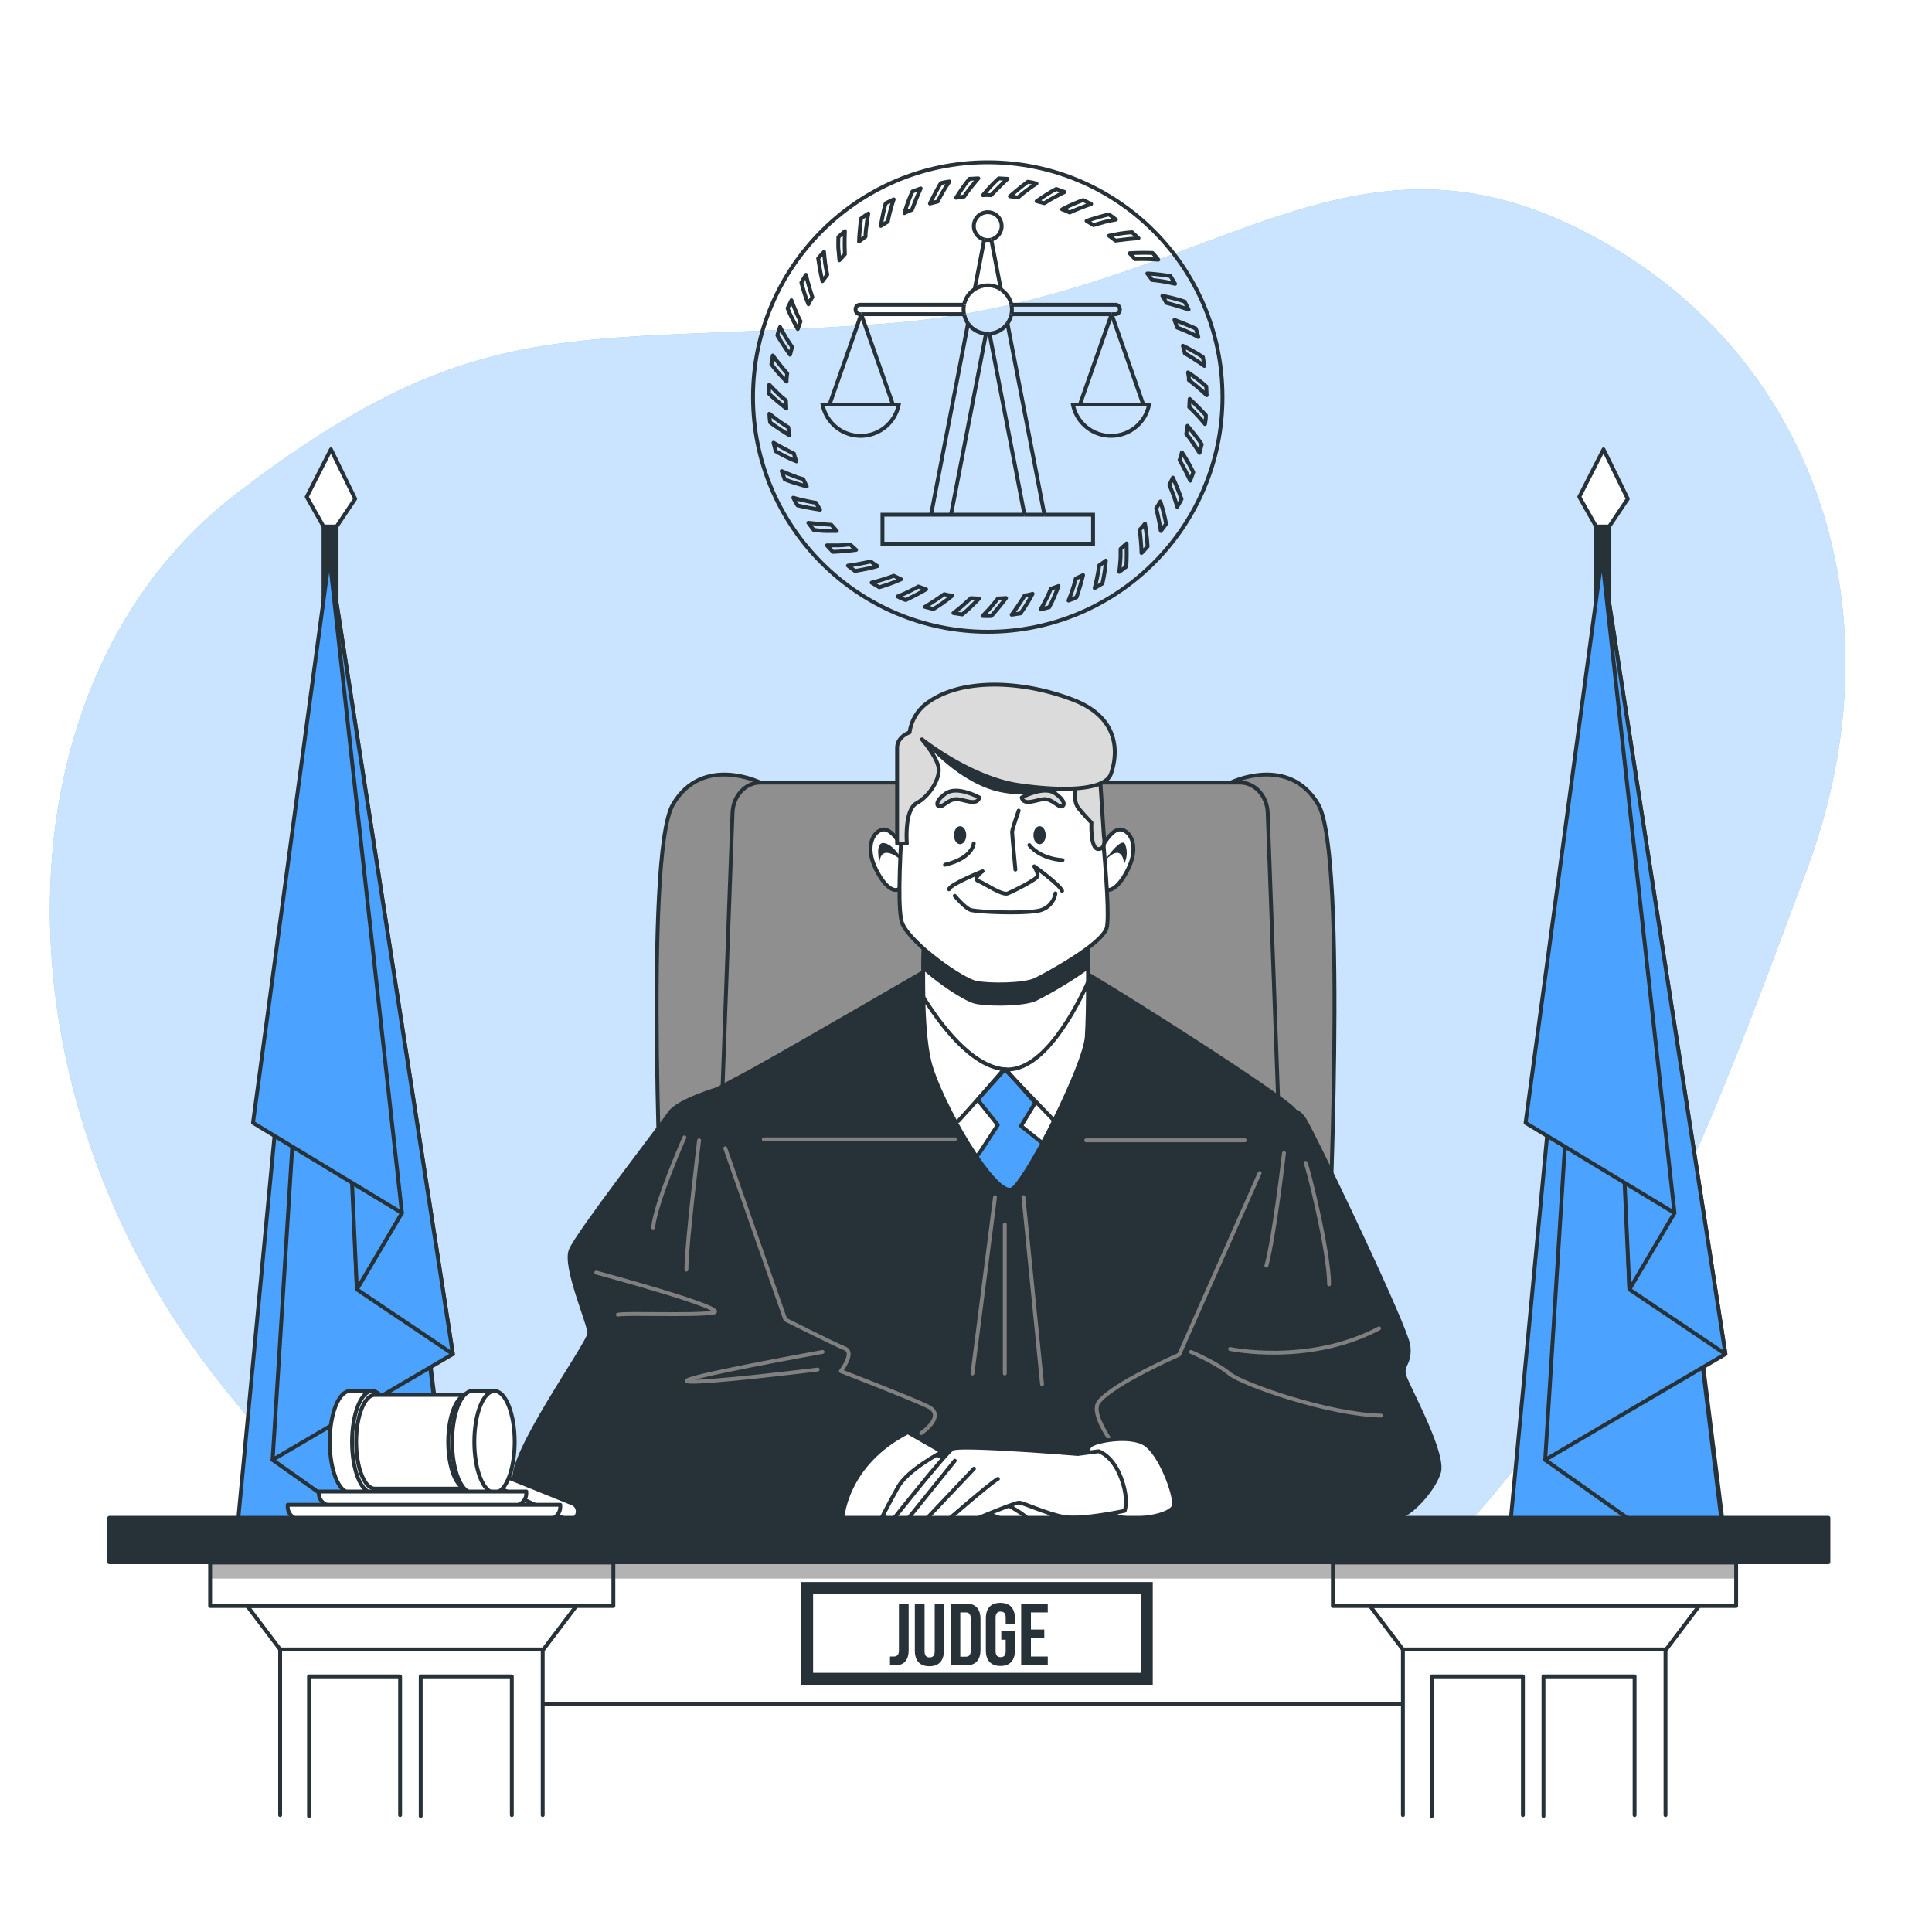 <svg class="animated" id="freepik_stories-judge" xmlns="http://www.w3.org/2000/svg" viewBox="0 0 500 500" version="1.1" xmlns:xlink="http://www.w3.org/1999/xlink" xmlns:svgjs="http://svgjs.com/svgjs"><style>svg#freepik_stories-judge:not(.animated) .animable {opacity: 0;}svg#freepik_stories-judge.animated #freepik--background-simple--inject-438 {animation: 1s 1 forwards cubic-bezier(.36,-0.01,.5,1.38) slideLeft;animation-delay: 0s;}svg#freepik_stories-judge.animated #freepik--Symbol--inject-438 {animation: 1s 1 forwards cubic-bezier(.36,-0.01,.5,1.38) slideDown;animation-delay: 0s;}svg#freepik_stories-judge.animated #freepik--Flags--inject-438 {animation: 1s 1 forwards cubic-bezier(.36,-0.01,.5,1.38) slideUp;animation-delay: 0s;}svg#freepik_stories-judge.animated #freepik--Character--inject-438 {animation: 1s 1 forwards cubic-bezier(.36,-0.01,.5,1.38) zoomOut;animation-delay: 0s;}svg#freepik_stories-judge.animated #freepik--Hammer--inject-438 {animation: 1s 1 forwards cubic-bezier(.36,-0.01,.5,1.38) lightSpeedRight;animation-delay: 0s;}svg#freepik_stories-judge.animated #freepik--Table--inject-438 {animation: 1s 1 forwards cubic-bezier(.36,-0.01,.5,1.38) slideLeft;animation-delay: 0s;}            @keyframes slideLeft {                0% {                    opacity: 0;                    transform: translateX(-30px);                }                100% {                    opacity: 1;                    transform: translateX(0);                }            }                    @keyframes slideDown {                0% {                    opacity: 0;                    transform: translateY(-30px);                }                100% {                    opacity: 1;                    transform: translateY(0);                }            }                    @keyframes slideUp {                0% {                    opacity: 0;                    transform: translateY(30px);                }                100% {                    opacity: 1;                    transform: inherit;                }            }                    @keyframes zoomOut {                0% {                    opacity: 0;                    transform: scale(1.5);                }                100% {                    opacity: 1;                    transform: scale(1);                }            }                    @keyframes lightSpeedRight {              from {                transform: translate3d(50%, 0, 0) skewX(-20deg);                opacity: 0;              }              60% {                transform: skewX(10deg);                opacity: 1;              }              80% {                transform: skewX(-2deg);              }              to {                opacity: 1;                transform: translate3d(0, 0, 0);              }            }        </style><g id="freepik--background-simple--inject-438" class="animable" style="transform-origin: 245.256px 253.412px;"><path d="M187.3,451.92s80.26,23.39,152.14-23.07,101.81-133.48,128-203.29.29-138.39-61-167.38S310.29,77.71,229,83.76,124.57,79.41,61.39,127.59-3.44,282.7,57.78,359,187.3,451.92,187.3,451.92Z" style="fill: rgb(76, 163, 255); transform-origin: 245.256px 253.412px;" id="el1goent8sr1k" class="animable"></path><g id="el19jv8ozklnz"><path d="M187.3,451.92s80.26,23.39,152.14-23.07,101.81-133.48,128-203.29.29-138.39-61-167.38S310.29,77.71,229,83.76,124.57,79.41,61.39,127.59-3.44,282.7,57.78,359,187.3,451.92,187.3,451.92Z" style="fill: rgb(255, 255, 255); opacity: 0.7; transform-origin: 245.256px 253.412px;" class="animable"></path></g></g><g id="freepik--Symbol--inject-438" class="animable" style="transform-origin: 255.63px 102.75px;"><g id="elr4xk5t7rk2"><circle cx="255.63" cy="102.75" r="60.75" style="fill: none; stroke: rgb(38, 50, 56); stroke-linecap: round; stroke-linejoin: round; transform-origin: 255.63px 102.75px; transform: rotate(-45deg);" class="animable"></circle></g><path d="M307.77,105.36l.11-2.11c1.4,1.31,2.81,2.71,4.2,4.23,0,.38,0,.76-.06,1.14l-.17,1.13A45.89,45.89,0,0,0,307.77,105.36Z" style="fill: none; stroke: rgb(38, 50, 56); stroke-linecap: round; stroke-linejoin: round; transform-origin: 309.925px 106.5px;" id="elkvod7wp7o1j" class="animable"></path><path d="M307,112.3l.32-2.09c.63.74,1.26,1.51,1.88,2.31A27.19,27.19,0,0,1,311,115l-.57,2.21c-.54-.86-1.09-1.7-1.64-2.51l-.83-1.2Z" style="fill: none; stroke: rgb(38, 50, 56); stroke-linecap: round; stroke-linejoin: round; transform-origin: 309px 113.71px;" id="elrzn0t6h81g" class="animable"></path><path d="M305.27,119.06a14.2,14.2,0,0,0,.6-2,41.34,41.34,0,0,1,2.95,5.19l-.79,2.14Q306.71,121.57,305.27,119.06Z" style="fill: none; stroke: rgb(38, 50, 56); stroke-linecap: round; stroke-linejoin: round; transform-origin: 307.045px 120.725px;" id="el32bcpffj7ce" class="animable"></path><path d="M302.63,125.51l.91-1.9q1.18,2.63,2.24,5.55a21.67,21.67,0,0,1-1.13,2A43,43,0,0,0,302.63,125.51Z" style="fill: none; stroke: rgb(38, 50, 56); stroke-linecap: round; stroke-linejoin: round; transform-origin: 304.205px 127.385px;" id="eljzs3lgrqa9g" class="animable"></path><path d="M299.21,131.6l1.09-1.81a44,44,0,0,1,1.49,5.8l-1.37,1.83C300.07,135.39,299.73,133.49,299.21,131.6Z" style="fill: none; stroke: rgb(38, 50, 56); stroke-linecap: round; stroke-linejoin: round; transform-origin: 300.5px 133.605px;" id="el6jghptx130s" class="animable"></path><path d="M294.94,137.12a18.94,18.94,0,0,0,1.38-1.59,53.38,53.38,0,0,1,.67,5.91c-.53.55-1,1.15-1.57,1.67C295.38,141.08,295.17,139,294.94,137.12Z" style="fill: none; stroke: rgb(38, 50, 56); stroke-linecap: round; stroke-linejoin: round; transform-origin: 295.965px 139.32px;" id="el1mlk6tjxwc6" class="animable"></path><path d="M290,142.06l1.56-1.42c.05,1.93.05,4-.08,6L289.66,148c.12-1,.21-2,.29-3S290,143,290,142.06Z" style="fill: none; stroke: rgb(38, 50, 56); stroke-linecap: round; stroke-linejoin: round; transform-origin: 290.625px 144.32px;" id="el2ejgxu2khbw" class="animable"></path><path d="M284.48,146.32a20.54,20.54,0,0,0,1.71-1.23c-.09,1-.17,2-.33,3s-.35,1.93-.56,2.92l-2,1.19C283.82,150.17,284.19,148.22,284.48,146.32Z" style="fill: none; stroke: rgb(38, 50, 56); stroke-linecap: round; stroke-linejoin: round; transform-origin: 284.745px 148.645px;" id="elu2qn8f9gkql" class="animable"></path><path d="M278.4,149.74l1.9-.91q-.69,2.79-1.69,5.72c-.34.16-.68.34-1,.48l-1.08.39A42.54,42.54,0,0,0,278.4,149.74Z" style="fill: none; stroke: rgb(38, 50, 56); stroke-linecap: round; stroke-linejoin: round; transform-origin: 278.415px 152.125px;" id="elta2zssdmw2c" class="animable"></path><path d="M271.94,152.39l2-.73c-.34.92-.71,1.84-1.11,2.77l-.62,1.4-.68,1.32-2.22.57c.5-.89,1-1.77,1.42-2.65A24.31,24.31,0,0,0,271.94,152.39Z" style="fill: none; stroke: rgb(38, 50, 56); stroke-linecap: round; stroke-linejoin: round; transform-origin: 271.625px 154.69px;" id="el2jrfckx3r67" class="animable"></path><path d="M265.18,154.11l1.05-.16,1-.27a43.44,43.44,0,0,1-3.14,5.06l-2.27.35Q263.69,156.57,265.18,154.11Z" style="fill: none; stroke: rgb(38, 50, 56); stroke-linecap: round; stroke-linejoin: round; transform-origin: 264.525px 156.385px;" id="elcrkb9znp0ok" class="animable"></path><path d="M258.25,154.89l2.11-.11c-1.16,1.53-2.42,3.08-3.79,4.62a17.52,17.52,0,0,1-2.29,0A43.21,43.21,0,0,0,258.25,154.89Z" style="fill: none; stroke: rgb(38, 50, 56); stroke-linecap: round; stroke-linejoin: round; transform-origin: 257.32px 157.109px;" id="el2vqnigb4j22" class="animable"></path><path d="M251.27,154.8l2.11.11c-.68.7-1.38,1.4-2.11,2.1a28.2,28.2,0,0,1-2.26,2l-2.26-.35c.81-.62,1.58-1.25,2.33-1.88l1.11-1Z" style="fill: none; stroke: rgb(38, 50, 56); stroke-linecap: round; stroke-linejoin: round; transform-origin: 250.065px 156.905px;" id="el6l0qc1pvn33" class="animable"></path><path d="M244.37,153.77a14.28,14.28,0,0,0,2.07.4,42.79,42.79,0,0,1-4.87,3.45l-2.21-.57C241.13,156,242.8,154.89,244.37,153.77Z" style="fill: none; stroke: rgb(38, 50, 56); stroke-linecap: round; stroke-linejoin: round; transform-origin: 242.9px 155.695px;" id="el4qcs17tl3f9" class="animable"></path><path d="M237.68,151.79l2,.73q-2.49,1.44-5.29,2.77a17,17,0,0,1-2.09-.92A42.45,42.45,0,0,0,237.68,151.79Z" style="fill: none; stroke: rgb(38, 50, 56); stroke-linecap: round; stroke-linejoin: round; transform-origin: 235.99px 153.54px;" id="ele506b7d1aq" class="animable"></path><path d="M231.29,149l1.9.92a45.42,45.42,0,0,1-5.62,2.06l-2-1.19c1-.26,1.95-.53,2.89-.82S230.35,149.39,231.29,149Z" style="fill: none; stroke: rgb(38, 50, 56); stroke-linecap: round; stroke-linejoin: round; transform-origin: 229.38px 150.49px;" id="elzx759omtrkr" class="animable"></path><path d="M225.36,145.31a13.68,13.68,0,0,0,1.73,1.2,25.56,25.56,0,0,1-2.87.71c-1,.2-1.95.39-2.95.55-.61-.46-1.23-.9-1.82-1.38C221.49,146.12,223.48,145.74,225.36,145.31Z" style="fill: none; stroke: rgb(38, 50, 56); stroke-linecap: round; stroke-linejoin: round; transform-origin: 223.27px 146.54px;" id="elskjizt6lgwn" class="animable"></path><path d="M220,140.89l1.56,1.42q-2.86.38-6,.52L214,141.14c1,0,2,0,3,0S219,141,220,140.89Z" style="fill: none; stroke: rgb(38, 50, 56); stroke-linecap: round; stroke-linejoin: round; transform-origin: 217.78px 141.86px;" id="eleuv1wau2snl" class="animable"></path><path d="M215.16,135.82c.44.55.94,1.05,1.4,1.58-1,0-2,0-3,0s-2-.16-3-.27l-1.36-1.83Q212.29,135.67,215.16,135.82Z" style="fill: none; stroke: rgb(38, 50, 56); stroke-linecap: round; stroke-linejoin: round; transform-origin: 212.88px 136.35px;" id="elpx0q8r1t4mo" class="animable"></path><path d="M211.15,130.11l1.09,1.8c-1.89-.28-3.84-.64-5.84-1.11l-.59-1-.51-1,1.43.41,1.49.34C209.21,129.76,210.19,130,211.15,130.11Z" style="fill: none; stroke: rgb(38, 50, 56); stroke-linecap: round; stroke-linejoin: round; transform-origin: 208.77px 130.355px;" id="el815vgk5v8ae" class="animable"></path><path d="M207.87,124l.92,1.9c-.94-.26-1.89-.53-2.86-.84a28,28,0,0,1-2.84-1l-.79-2.14c.93.4,1.86.79,2.77,1.14l1.36.52Z" style="fill: none; stroke: rgb(38, 50, 56); stroke-linecap: round; stroke-linejoin: round; transform-origin: 205.545px 123.91px;" id="el584yc1m43l3" class="animable"></path><path d="M205.47,117.4c.1.34.16.68.28,1l.36,1a42.81,42.81,0,0,1-5.36-2.62l-.56-2.21C202,115.62,203.74,116.56,205.47,117.4Z" style="fill: none; stroke: rgb(38, 50, 56); stroke-linecap: round; stroke-linejoin: round; transform-origin: 203.15px 116.985px;" id="elhutvbi9gbys" class="animable"></path><path d="M204,110.58l.32,2.08q-2.46-1.48-5-3.31a15.69,15.69,0,0,1-.2-2.27A42.62,42.62,0,0,0,204,110.58Z" style="fill: none; stroke: rgb(38, 50, 56); stroke-linecap: round; stroke-linejoin: round; transform-origin: 201.72px 109.87px;" id="elvy64zbt7c0c" class="animable"></path><path d="M203.4,103.63l.1,2.1c-.76-.6-1.53-1.23-2.3-1.88l-1.16-1c-.37-.34-.71-.69-1.06-1l.11-2.29c.7.74,1.4,1.46,2.11,2.14l1.05,1C202.62,103,203,103.31,203.4,103.63Z" style="fill: none; stroke: rgb(38, 50, 56); stroke-linecap: round; stroke-linejoin: round; transform-origin: 201.24px 102.645px;" id="elz1361osac6" class="animable"></path><path d="M203.74,96.65a13.43,13.43,0,0,0-.18,2.1,41,41,0,0,1-3.93-4.49L200,92C201.21,93.66,202.47,95.21,203.74,96.65Z" style="fill: none; stroke: rgb(38, 50, 56); stroke-linecap: round; stroke-linejoin: round; transform-origin: 201.685px 95.375px;" id="eld1sacrjpfk9" class="animable"></path><path d="M205,89.8l-.53,2c-1.12-1.55-2.22-3.21-3.28-5,.1-.37.18-.74.3-1.1l.39-1.08A42.9,42.9,0,0,0,205,89.8Z" style="fill: none; stroke: rgb(38, 50, 56); stroke-linecap: round; stroke-linejoin: round; transform-origin: 203.095px 88.21px;" id="elerd1v8x5u2k" class="animable"></path><path d="M207.18,83.16l-.72,2c-.47-.85-.94-1.73-1.39-2.64l-.67-1.37-.57-1.38,1-2.06c.35,1,.72,1.89,1.1,2.79A29.44,29.44,0,0,0,207.18,83.16Z" style="fill: none; stroke: rgb(38, 50, 56); stroke-linecap: round; stroke-linejoin: round; transform-origin: 205.505px 81.435px;" id="el77jrso1a27g" class="animable"></path><path d="M210.24,76.89l-.55.9-.46.95-.56-1.4L208.22,76c-.29-.94-.57-1.9-.83-2.88l1.19-2C209.07,73.13,209.63,75.06,210.24,76.89Z" style="fill: none; stroke: rgb(38, 50, 56); stroke-linecap: round; stroke-linejoin: round; transform-origin: 208.815px 74.93px;" id="elq2174kuxi3" class="animable"></path><path d="M214.11,71.08l-1.27,1.69q-.65-2.82-1.1-5.9c.47-.59,1-1.13,1.52-1.7.08,1,.17,2,.3,3S213.91,70.12,214.11,71.08Z" style="fill: none; stroke: rgb(38, 50, 56); stroke-linecap: round; stroke-linejoin: round; transform-origin: 212.925px 68.97px;" id="el1xh5ntv89o4" class="animable"></path><path d="M218.66,65.79l-1.42,1.56c-.11-1-.2-2-.27-3s0-2,0-3l1.69-1.54Q218.53,62.93,218.66,65.79Z" style="fill: none; stroke: rgb(38, 50, 56); stroke-linecap: round; stroke-linejoin: round; transform-origin: 217.799px 63.58px;" id="el9bbs5eorxep" class="animable"></path><path d="M224,61.23c-.56.43-1.13.83-1.68,1.28.07-1.93.26-3.89.52-5.93a19,19,0,0,1,1.88-1.3,28.68,28.68,0,0,0-.45,3C224.11,59.28,224,60.26,224,61.23Z" style="fill: none; stroke: rgb(38, 50, 56); stroke-linecap: round; stroke-linejoin: round; transform-origin: 223.52px 58.895px;" id="el572ibufvs4w" class="animable"></path><path d="M229.76,57.36l-1.8,1.1c.16-1,.34-1.93.54-2.92s.43-2,.73-2.94l2.06-1A43.7,43.7,0,0,0,229.76,57.36Z" style="fill: none; stroke: rgb(38, 50, 56); stroke-linecap: round; stroke-linejoin: round; transform-origin: 229.625px 55.03px;" id="el4p9yoxmu4ga" class="animable"></path><path d="M236,54.31a13.74,13.74,0,0,0-1.93.84,42.15,42.15,0,0,1,2.06-5.59l2.15-.79C237.44,50.65,236.69,52.5,236,54.31Z" style="fill: none; stroke: rgb(38, 50, 56); stroke-linecap: round; stroke-linejoin: round; transform-origin: 236.175px 51.96px;" id="elnclonrjr7ls" class="animable"></path><path d="M242.67,52.16l-2,.52q1.24-2.59,2.8-5.27a17,17,0,0,1,2.24-.43A42.41,42.41,0,0,0,242.67,52.16Z" style="fill: none; stroke: rgb(38, 50, 56); stroke-linecap: round; stroke-linejoin: round; transform-origin: 243.19px 49.83px;" id="elnwqr7hw95o" class="animable"></path><path d="M249.52,50.86l-2.08.32c.52-.83,1.07-1.65,1.64-2.49l.89-1.25.93-1.15,2.29-.12c-.67.77-1.31,1.55-1.92,2.31A28.63,28.63,0,0,0,249.52,50.86Z" style="fill: none; stroke: rgb(38, 50, 56); stroke-linecap: round; stroke-linejoin: round; transform-origin: 250.315px 48.675px;" id="elv2jyl3kqn7a" class="animable"></path><path d="M256.49,50.52a12.27,12.27,0,0,0-2.1,0,41.86,41.86,0,0,1,4.08-4.35l2.28.12Q258.47,48.41,256.49,50.52Z" style="fill: none; stroke: rgb(38, 50, 56); stroke-linecap: round; stroke-linejoin: round; transform-origin: 257.57px 48.345px;" id="elnp4delptazk" class="animable"></path><path d="M263.45,51.12l-2.09-.32c1.44-1.26,3-2.52,4.63-3.76l1.13.18,1.11.29A42.45,42.45,0,0,0,263.45,51.12Z" style="fill: none; stroke: rgb(38, 50, 56); stroke-linecap: round; stroke-linejoin: round; transform-origin: 264.795px 49.08px;" id="els15r99x9d7o" class="animable"></path><path d="M270.27,52.59l-2-.52c.8-.56,1.63-1.1,2.48-1.65s1.74-1.08,2.61-1.51l2.15.78c-.91.45-1.8.91-2.66,1.38l-1.28.71Z" style="fill: none; stroke: rgb(38, 50, 56); stroke-linecap: round; stroke-linejoin: round; transform-origin: 271.89px 50.75px;" id="el3zqa6nff747" class="animable"></path><path d="M276.82,55c-.32-.15-.63-.32-.95-.45l-1-.36a42.87,42.87,0,0,1,5.45-2.4l2.06,1Q279.47,53.81,276.82,55Z" style="fill: none; stroke: rgb(38, 50, 56); stroke-linecap: round; stroke-linejoin: round; transform-origin: 278.625px 53.395px;" id="elfju4vdpj5rf" class="animable"></path><path d="M283,58.26l-1.8-1.09q2.73-.93,5.75-1.68c.66.39,1.23.89,1.85,1.33-1,.19-1.94.36-2.92.61S283.92,58,283,58.26Z" style="fill: none; stroke: rgb(38, 50, 56); stroke-linecap: round; stroke-linejoin: round; transform-origin: 285px 56.875px;" id="el7ofvxohjb8m" class="animable"></path><path d="M288.69,62.27,287,61c1-.2,1.94-.39,2.95-.56s1.95-.24,3-.34l1.69,1.54C292.56,61.79,290.61,62,288.69,62.27Z" style="fill: none; stroke: rgb(38, 50, 56); stroke-linecap: round; stroke-linejoin: round; transform-origin: 290.82px 61.185px;" id="elw6rzrkcsvn" class="animable"></path><path d="M293.76,67.07c-.48-.5-.92-1.06-1.44-1.53a58.61,58.61,0,0,1,5.95-.08,20.43,20.43,0,0,1,1.49,1.74A55,55,0,0,0,293.76,67.07Z" style="fill: none; stroke: rgb(38, 50, 56); stroke-linecap: round; stroke-linejoin: round; transform-origin: 296.04px 66.31px;" id="el3wt56l112qb" class="animable"></path><path d="M298.19,72.47l-1.27-1.69a57.16,57.16,0,0,1,6,.68l1.19,2A44,44,0,0,0,298.19,72.47Z" style="fill: none; stroke: rgb(38, 50, 56); stroke-linecap: round; stroke-linejoin: round; transform-origin: 300.515px 72.12px;" id="eleigaehhouj9" class="animable"></path><path d="M301.87,78.4a16.63,16.63,0,0,0-1.05-1.83,42.6,42.6,0,0,1,5.78,1.48l1,2.07Q304.66,79.1,301.87,78.4Z" style="fill: none; stroke: rgb(38, 50, 56); stroke-linecap: round; stroke-linejoin: round; transform-origin: 304.21px 78.345px;" id="elul327sse0fd" class="animable"></path><path d="M304.67,84.79l-.73-2q2.71,1,5.53,2.25a15.28,15.28,0,0,1,.65,2.19A42.9,42.9,0,0,0,304.67,84.79Z" style="fill: none; stroke: rgb(38, 50, 56); stroke-linecap: round; stroke-linejoin: round; transform-origin: 307.03px 85.01px;" id="elh30l54l12j5" class="animable"></path><path d="M306.65,91.48l-.53-2c.88.43,1.76.9,2.64,1.39l1.33.75,1.24.82.35,2.26q-1.24-.89-2.49-1.68A27.37,27.37,0,0,0,306.65,91.48Z" style="fill: none; stroke: rgb(38, 50, 56); stroke-linecap: round; stroke-linejoin: round; transform-origin: 308.9px 92.09px;" id="elhcs0tssgqcq" class="animable"></path><path d="M307.68,98.38c0-.35,0-.7-.06-1l-.16-1a42,42,0,0,1,4.72,3.63l.11,2.28Q310,100.13,307.68,98.38Z" style="fill: none; stroke: rgb(38, 50, 56); stroke-linecap: round; stroke-linejoin: round; transform-origin: 309.875px 99.335px;" id="elhivg9j6eks8" class="animable"></path><line x1="255.18" y1="86.34" x2="246.12" y2="133.2" style="fill: none; stroke: rgb(38, 50, 56); stroke-miterlimit: 10; transform-origin: 250.65px 109.77px;" id="elljc5nnqwptm" class="animable"></line><line x1="265.13" y1="133.2" x2="256.08" y2="86.34" style="fill: none; stroke: rgb(38, 50, 56); stroke-miterlimit: 10; transform-origin: 260.605px 109.77px;" id="el4a6rz7kzpku" class="animable"></line><line x1="270.29" y1="133.2" x2="260.73" y2="83.72" style="fill: none; stroke: rgb(38, 50, 56); stroke-miterlimit: 10; transform-origin: 265.51px 108.46px;" id="eljdlgwok4vq" class="animable"></line><line x1="252.24" y1="74.86" x2="254.72" y2="61.98" style="fill: none; stroke: rgb(38, 50, 56); stroke-miterlimit: 10; transform-origin: 253.48px 68.42px;" id="eleo6juwob0rl" class="animable"></line><line x1="256.53" y1="61.98" x2="259.02" y2="74.86" style="fill: none; stroke: rgb(38, 50, 56); stroke-miterlimit: 10; transform-origin: 257.775px 68.42px;" id="el3uycb4en3t6" class="animable"></line><line x1="240.96" y1="133.2" x2="250.52" y2="83.72" style="fill: none; stroke: rgb(38, 50, 56); stroke-miterlimit: 10; transform-origin: 245.74px 108.46px;" id="elgnadsu527c" class="animable"></line><path d="M222.89,81.31h-.33a1.14,1.14,0,0,1-1.13-1.13V80a1.14,1.14,0,0,1,1.13-1.13h26.93" style="fill: none; stroke: rgb(38, 50, 56); stroke-miterlimit: 10; transform-origin: 235.46px 80.09px;" id="el69tf4uiuar" class="animable"></path><line x1="222.89" y1="81.31" x2="249.49" y2="81.31" style="fill: none; stroke: rgb(38, 50, 56); stroke-miterlimit: 10; transform-origin: 236.19px 81.31px;" id="elux0ftlveci9" class="animable"></line><line x1="222.89" y1="81.31" x2="222.89" y2="81.31" style="fill: none; stroke: rgb(38, 50, 56); stroke-miterlimit: 10; transform-origin: 222.89px 81.31px;" id="elk8nole1z03" class="animable"></line><line x1="287.68" y1="81.31" x2="261.76" y2="81.31" style="fill: none; stroke: rgb(38, 50, 56); stroke-miterlimit: 10; transform-origin: 274.72px 81.31px;" id="elsxbqgek0l0l" class="animable"></line><line x1="287.68" y1="81.31" x2="287.68" y2="81.31" style="fill: none; stroke: rgb(38, 50, 56); stroke-miterlimit: 10; transform-origin: 287.68px 81.31px;" id="el9rkawa1mpzn" class="animable"></line><path d="M287.68,81.31h1a1.14,1.14,0,0,0,1.13-1.13V80a1.14,1.14,0,0,0-1.13-1.13H261.76" style="fill: none; stroke: rgb(38, 50, 56); stroke-miterlimit: 10; transform-origin: 275.785px 80.09px;" id="el3gzaeef6rl7" class="animable"></path><line x1="270.29" y1="133.2" x2="265.13" y2="133.2" style="fill: none; stroke: rgb(38, 50, 56); stroke-miterlimit: 10; transform-origin: 267.71px 133.2px;" id="els32ifhbrrqc" class="animable"></line><line x1="240.96" y1="133.2" x2="246.12" y2="133.2" style="fill: none; stroke: rgb(38, 50, 56); stroke-miterlimit: 10; transform-origin: 243.54px 133.2px;" id="elnpy34qxxo6a" class="animable"></line><polyline points="240.96 133.2 228.38 133.2 228.38 140.7 282.88 140.7 282.88 133.2 270.29 133.2" style="fill: none; stroke: rgb(38, 50, 56); stroke-miterlimit: 10; transform-origin: 255.63px 136.95px;" id="elwy0xjva5iy" class="animable"></polyline><line x1="246.12" y1="133.2" x2="265.13" y2="133.2" style="fill: none; stroke: rgb(38, 50, 56); stroke-miterlimit: 10; transform-origin: 255.625px 133.2px;" id="el410suugokef" class="animable"></line><path d="M261.76,81.31a6.06,6.06,0,0,0,0-2.4" style="fill: none; stroke: rgb(38, 50, 56); stroke-miterlimit: 10; transform-origin: 261.82px 80.11px;" id="elozgwforq7fl" class="animable"></path><path d="M255.18,86.34l.45,0,.45,0" style="fill: none; stroke: rgb(38, 50, 56); stroke-miterlimit: 10; transform-origin: 255.63px 86.34px;" id="el4hm6ku1feib" class="animable"></path><path d="M252.24,74.86a6.24,6.24,0,0,0-2.75,4" style="fill: none; stroke: rgb(38, 50, 56); stroke-miterlimit: 10; transform-origin: 250.865px 76.86px;" id="elze4a2zfdvyo" class="animable"></path><path d="M252.24,74.86a6.19,6.19,0,0,1,6.78,0" style="fill: none; stroke: rgb(38, 50, 56); stroke-miterlimit: 10; transform-origin: 255.63px 74.355px;" id="elihtbpynaoo" class="animable"></path><path d="M261.76,78.91a6.22,6.22,0,0,0-2.74-4" style="fill: none; stroke: rgb(38, 50, 56); stroke-miterlimit: 10; transform-origin: 260.39px 76.91px;" id="eldlayndqf3id" class="animable"></path><path d="M250.52,83.72a6.25,6.25,0,0,1-1-2.41" style="fill: none; stroke: rgb(38, 50, 56); stroke-miterlimit: 10; transform-origin: 250.02px 82.515px;" id="elnmtfitod72" class="animable"></path><path d="M256.08,86.34a6.25,6.25,0,0,0,4.65-2.62" style="fill: none; stroke: rgb(38, 50, 56); stroke-miterlimit: 10; transform-origin: 258.405px 85.03px;" id="elbke2kkknazv" class="animable"></path><path d="M249.49,81.31a6.06,6.06,0,0,1,0-2.4" style="fill: none; stroke: rgb(38, 50, 56); stroke-miterlimit: 10; transform-origin: 249.43px 80.11px;" id="ele0onfk6p0f" class="animable"></path><path d="M260.73,83.72a6.25,6.25,0,0,0,1-2.41" style="fill: none; stroke: rgb(38, 50, 56); stroke-miterlimit: 10; transform-origin: 261.23px 82.515px;" id="el4swlr8lqx3" class="animable"></path><path d="M255.18,86.34a6.27,6.27,0,0,1-4.66-2.62" style="fill: none; stroke: rgb(38, 50, 56); stroke-miterlimit: 10; transform-origin: 252.85px 85.03px;" id="elcp37d0uaber" class="animable"></path><path d="M256.53,62a3.22,3.22,0,0,1-1.81,0" style="fill: none; stroke: rgb(38, 50, 56); stroke-miterlimit: 10; transform-origin: 255.625px 62.065px;" id="elgv7zlt0bhyp" class="animable"></path><path d="M256.53,62a3.6,3.6,0,1,0-1.81,0" style="fill: none; stroke: rgb(38, 50, 56); stroke-miterlimit: 10; transform-origin: 255.625px 58.458px;" id="elolcnn9f8fwn" class="animable"></path><line x1="230.99" y1="104.4" x2="222.89" y2="81.31" style="fill: none; stroke: rgb(38, 50, 56); stroke-miterlimit: 10; transform-origin: 226.94px 92.855px;" id="elfizfmjzjgo" class="animable"></line><line x1="222.89" y1="81.31" x2="214.79" y2="104.4" style="fill: none; stroke: rgb(38, 50, 56); stroke-miterlimit: 10; transform-origin: 218.84px 92.855px;" id="el4st4dkc82xl" class="animable"></line><path d="M212.88,104.7a10.05,10.05,0,0,0,19.72,0Z" style="fill: none; stroke: rgb(38, 50, 56); stroke-miterlimit: 10; transform-origin: 222.74px 108.753px;" id="el52qfzmrp0g9" class="animable"></path><line x1="287.68" y1="81.31" x2="295.78" y2="104.4" style="fill: none; stroke: rgb(38, 50, 56); stroke-miterlimit: 10; transform-origin: 291.73px 92.855px;" id="elwejd4xdbhic" class="animable"></line><line x1="287.68" y1="81.31" x2="279.58" y2="104.4" style="fill: none; stroke: rgb(38, 50, 56); stroke-miterlimit: 10; transform-origin: 283.63px 92.855px;" id="elruhbvy1za7e" class="animable"></line><path d="M287.53,112.8a10,10,0,0,0,9.85-8.1H277.67A10.05,10.05,0,0,0,287.53,112.8Z" style="fill: none; stroke: rgb(38, 50, 56); stroke-miterlimit: 10; transform-origin: 287.525px 108.75px;" id="eldg10kc244we" class="animable"></path></g><g id="freepik--Flags--inject-438" class="animable" style="transform-origin: 254.005px 255.695px;"><rect x="83.73" y="136.26" width="3.38" height="258.83" style="fill: rgb(38, 50, 56); stroke: rgb(38, 50, 56); stroke-linecap: round; stroke-linejoin: round; transform-origin: 85.42px 265.675px;" id="elj4zk4k4fum" class="animable"></rect><polygon points="116.64 395.09 85.25 144.04 61.47 395.09 116.64 395.09" style="fill: rgb(76, 163, 255); stroke: rgb(38, 50, 56); stroke-linecap: round; stroke-linejoin: round; transform-origin: 89.055px 269.565px;" id="el4pmaj26eiwp" class="animable"></polygon><polygon points="116.37 395.09 107.08 318.93 70.55 377.81 94.99 395.09 116.37 395.09" style="fill: rgb(76, 163, 255); stroke: rgb(38, 50, 56); stroke-linecap: round; stroke-linejoin: round; transform-origin: 93.46px 357.01px;" id="el136csurk7ls" class="animable"></polygon><polygon points="117.2 350.43 70.55 377.81 85.25 144.04 117.2 350.43" style="fill: rgb(76, 163, 255); stroke: rgb(38, 50, 56); stroke-linecap: round; stroke-linejoin: round; transform-origin: 93.875px 260.925px;" id="el7gluufzqg3k" class="animable"></polygon><polygon points="85.25 144.04 117.2 350.43 92.36 333.7 85.25 144.04" style="fill: rgb(76, 163, 255); stroke: rgb(38, 50, 56); stroke-linecap: round; stroke-linejoin: round; transform-origin: 101.225px 247.235px;" id="elhdycmr819nw" class="animable"></polygon><polygon points="92.36 333.7 104.02 313.92 90.33 289.07 92.36 333.7" style="fill: rgb(76, 163, 255); stroke: rgb(38, 50, 56); stroke-linecap: round; stroke-linejoin: round; transform-origin: 97.175px 311.385px;" id="elscsd7xgwe0g" class="animable"></polygon><polygon points="85.25 144.04 65.48 290.59 104.02 313.92 85.25 144.04" style="fill: rgb(76, 163, 255); stroke: rgb(38, 50, 56); stroke-linecap: round; stroke-linejoin: round; transform-origin: 84.75px 228.98px;" id="elvd9cr8aoqu" class="animable"></polygon><polygon points="83.73 136.26 79.38 128.59 85.65 116.3 91.92 129.1 87.11 136.26 83.73 136.26" style="fill: rgb(255, 255, 255); stroke: rgb(38, 50, 56); stroke-linecap: round; stroke-linejoin: round; transform-origin: 85.65px 126.28px;" id="elk7rzqdzr5pd" class="animable"></polygon><rect x="413.07" y="136.26" width="3.38" height="258.83" style="fill: rgb(38, 50, 56); stroke: rgb(38, 50, 56); stroke-linecap: round; stroke-linejoin: round; transform-origin: 414.76px 265.675px;" id="elt160vhmjiq" class="animable"></rect><polygon points="445.98 395.09 414.59 144.04 390.81 395.09 445.98 395.09" style="fill: rgb(76, 163, 255); stroke: rgb(38, 50, 56); stroke-linecap: round; stroke-linejoin: round; transform-origin: 418.395px 269.565px;" id="elkjgx9pnquzm" class="animable"></polygon><polygon points="445.71 395.09 436.42 318.93 399.89 377.81 424.33 395.09 445.71 395.09" style="fill: rgb(76, 163, 255); stroke: rgb(38, 50, 56); stroke-linecap: round; stroke-linejoin: round; transform-origin: 422.8px 357.01px;" id="el7cgzv8v1n47" class="animable"></polygon><polygon points="446.54 350.43 399.89 377.81 414.59 144.04 446.54 350.43" style="fill: rgb(76, 163, 255); stroke: rgb(38, 50, 56); stroke-linecap: round; stroke-linejoin: round; transform-origin: 423.215px 260.925px;" id="el9j0fdb9o1o" class="animable"></polygon><polygon points="414.59 144.04 446.54 350.43 421.69 333.7 414.59 144.04" style="fill: rgb(76, 163, 255); stroke: rgb(38, 50, 56); stroke-linecap: round; stroke-linejoin: round; transform-origin: 430.565px 247.235px;" id="elgmtfb5ckbp9" class="animable"></polygon><polygon points="421.69 333.7 433.36 313.92 419.67 289.07 421.69 333.7" style="fill: rgb(76, 163, 255); stroke: rgb(38, 50, 56); stroke-linecap: round; stroke-linejoin: round; transform-origin: 426.515px 311.385px;" id="el5rz00rkwg3m" class="animable"></polygon><polygon points="414.59 144.04 394.82 290.59 433.36 313.92 414.59 144.04" style="fill: rgb(76, 163, 255); stroke: rgb(38, 50, 56); stroke-linecap: round; stroke-linejoin: round; transform-origin: 414.09px 228.98px;" id="el7xepgxo4pl2" class="animable"></polygon><polygon points="413.07 136.26 408.72 128.59 414.99 116.3 421.26 129.1 416.45 136.26 413.07 136.26" style="fill: rgb(255, 255, 255); stroke: rgb(38, 50, 56); stroke-linecap: round; stroke-linejoin: round; transform-origin: 414.99px 126.28px;" id="ela59il4t3lac" class="animable"></polygon></g><g id="freepik--Character--inject-438" class="animable" style="transform-origin: 252.825px 286.137px;"><path d="M196.78,202.53s-15-7.38-22.64,5.68-2.53,118.73-2.53,118.73H192.4Z" style="fill: rgb(143, 143, 143); stroke: rgb(38, 50, 56); stroke-linecap: round; stroke-linejoin: round; transform-origin: 183.358px 263.696px;" id="elc4cogi5yu85" class="animable"></path><path d="M318.53,202.53s15-7.38,22.64,5.68,2.53,118.73,2.53,118.73H322.91Z" style="fill: rgb(143, 143, 143); stroke: rgb(38, 50, 56); stroke-linecap: round; stroke-linejoin: round; transform-origin: 331.952px 263.696px;" id="el7nkhn00997w" class="animable"></path><path d="M196.78,202.53H320.89c3.86,0,7,3.42,7.19,7.74l4.28,117.8H185.3l4.28-117.8C189.74,206,192.91,202.53,196.78,202.53Z" style="fill: rgb(143, 143, 143); stroke: rgb(38, 50, 56); stroke-linecap: round; stroke-linejoin: round; transform-origin: 258.83px 265.3px;" id="el5pa0puly0kx" class="animable"></path><path d="M241.28,250.23S205.53,271,195.39,276.6,178.14,285,178.14,289V392.44H339.4s-3.29-102.15-4.31-104.93-55.52-37.28-58.82-38.29S241.28,250.23,241.28,250.23Z" style="fill: rgb(38, 50, 56); stroke: rgb(38, 50, 56); stroke-linecap: round; stroke-linejoin: round; transform-origin: 258.77px 320.689px;" id="elw1zeeonwp8i" class="animable"></path><path d="M332.3,288.27s2.79-2.54,5.33,1.52,26.37,53.75,26.88,58.57-2,4.82-1,7.86,10.4,20,8.88,24.85-7.67,11.1-10.2,11.35-54,0-54,0a18.49,18.49,0,0,1-9.83-6c-3.81-4.82-13.95-18.25-13.95-20.54s11.16-10.39,13.44-12.93,9.38-2.28,10.4-3S321.91,320,325,312.35a124.23,124.23,0,0,0,4.82-15" style="fill: rgb(38, 50, 56); stroke: rgb(38, 50, 56); stroke-linecap: round; stroke-linejoin: round; transform-origin: 328.483px 340.008px;" id="elgahp1a4u9w8" class="animable"></path><path d="M298.33,386.39s-17.71-18.71-14-23.52,20.83-12.28,20.83-12.28l20.83-47" style="fill: none; stroke: gray; stroke-linecap: round; stroke-linejoin: round; transform-origin: 304.904px 344.99px;" id="el6e4q4y12exp" class="animable"></path><path d="M308.22,349.88s6.59,2.79,9.89,5.58,25.86,10.65,39.3,10.9" style="fill: none; stroke: gray; stroke-linecap: round; stroke-linejoin: round; transform-origin: 332.815px 358.12px;" id="el1dlxs7putk4" class="animable"></path><path d="M318.36,349.12s20.28,4.31,38.54-5.33" style="fill: none; stroke: gray; stroke-linecap: round; stroke-linejoin: round; transform-origin: 337.63px 346.935px;" id="elyl182cd9r2" class="animable"></path><path d="M332.3,298.41s-2.53,21.8-4.56,29.16" style="fill: none; stroke: gray; stroke-linecap: round; stroke-linejoin: round; transform-origin: 330.02px 312.99px;" id="elm41z3b1k68" class="animable"></path><path d="M337.88,300.94c.51.76,6.09,22.82,6.09,31.44" style="fill: none; stroke: gray; stroke-linecap: round; stroke-linejoin: round; transform-origin: 340.925px 316.66px;" id="elt5iwngiu69" class="animable"></path><path d="M186.26,281.67s-10.65,3.05-12.93,6.34-23.84,31.19-25.61,35.5,4.81,19,4.81,21.55S131,377.26,133.26,383.6s10.15,8.62,10.15,8.62H218s5.83-11.91,11.92-16.22,9.13-3.3,10.65-5.58-.51-6.34-5.58-8.88-19.27-7.86-19.27-7.86,3.55-2.28,1-4.05-12.42-6.6-13.43-8.12-10.65-26.87-13.7-39.05" style="fill: rgb(38, 50, 56); stroke: rgb(38, 50, 56); stroke-linecap: round; stroke-linejoin: round; transform-origin: 187.078px 336.945px;" id="elgjuhzxbz10g" class="animable"></path><path d="M238.43,370.88s6.7-4.54,1.61-6.94-22.43-9.08-22.43-9.08,3.73-4.81,1.06-5.87-15.42-7.48-15.42-7.48L187.7,297.18" style="fill: none; stroke: gray; stroke-linecap: round; stroke-linejoin: round; transform-origin: 214.824px 334.03px;" id="elo217x4rv04" class="animable"></path><path d="M154.31,329.34s35.75,9.64,30.17,10.4-22.56,0-24.59.5" style="fill: none; stroke: gray; stroke-linecap: round; stroke-linejoin: round; transform-origin: 169.691px 334.79px;" id="elpjkq1xafztj" class="animable"></path><path d="M212.88,349.88s-38,6.85-35,7.61,33.72-3.05,33.72-3.05" style="fill: none; stroke: gray; stroke-linecap: round; stroke-linejoin: round; transform-origin: 195.296px 353.735px;" id="elfe3yukemk1n" class="animable"></path><path d="M180.93,295.11s-3.29,26.88-3.29,33.47" style="fill: none; stroke: gray; stroke-linecap: round; stroke-linejoin: round; transform-origin: 179.285px 311.845px;" id="elwybh45evkm" class="animable"></path><path d="M177.13,294.35s-7.35,16.48-8.11,23.33" style="fill: none; stroke: gray; stroke-linecap: round; stroke-linejoin: round; transform-origin: 173.075px 306.015px;" id="elsjmqdn3181i" class="animable"></path><line x1="197.67" y1="294.86" x2="247.11" y2="294.86" style="fill: none; stroke: gray; stroke-linecap: round; stroke-linejoin: round; transform-origin: 222.39px 294.86px;" id="el0zqbgk9vncrr" class="animable"></line><line x1="281.09" y1="295.11" x2="322.16" y2="295.11" style="fill: none; stroke: gray; stroke-linecap: round; stroke-linejoin: round; transform-origin: 301.625px 295.11px;" id="elg4yyrrytcs" class="animable"></line><line x1="257.51" y1="309.82" x2="251.67" y2="355.46" style="fill: none; stroke: gray; stroke-linecap: round; stroke-linejoin: round; transform-origin: 254.59px 332.64px;" id="elvdvsbcwhpl" class="animable"></line><line x1="260.04" y1="316.92" x2="260.04" y2="355.46" style="fill: none; stroke: gray; stroke-linecap: round; stroke-linejoin: round; transform-origin: 260.04px 336.19px;" id="elldlzsydupu" class="animable"></line><line x1="264.86" y1="309.82" x2="269.68" y2="358.25" style="fill: none; stroke: gray; stroke-linecap: round; stroke-linejoin: round; transform-origin: 267.27px 334.035px;" id="elfd5bs9ojypu" class="animable"></line><path d="M239.14,242.74s-1,21.45,1.31,31.65S258,311,262.16,307.61s18.57-31.91,19.09-39.23.27-25.64.27-25.64-14.39,8.89-24.07,6.54A103.44,103.44,0,0,1,239.14,242.74Z" style="fill: rgb(255, 255, 255); stroke: rgb(38, 50, 56); stroke-linecap: round; stroke-linejoin: round; transform-origin: 260.252px 275.324px;" id="ely8ie0154nm" class="animable"></path><path d="M238.93,250.39c4.83,4.31,11.29,8.44,13.67,8.92,3.6.72,12.6.63,15.48-.8a106.49,106.49,0,0,0,13.5-8.2c0-4.31-.06-7.57-.06-7.57s-14.39,8.89-24.07,6.54a103.44,103.44,0,0,1-18.31-6.54S239,245.91,238.93,250.39Z" style="fill: rgb(38, 50, 56); stroke: rgb(38, 50, 56); stroke-linecap: round; stroke-linejoin: round; transform-origin: 260.255px 251.246px;" id="el6kfk4yao5j9" class="animable"></path><path d="M281.58,254.19c-2.83,6.3-11.48,23.41-21.52,22.56-8.85-.76-17-12.1-21.11-18.68.12,5.81.51,12.05,1.5,16.32,2.35,10.2,17.52,36.62,21.71,33.22s18.57-31.91,19.09-39.23C281.49,265,281.57,259.34,281.58,254.19Z" style="fill: rgb(255, 255, 255); stroke: rgb(38, 50, 56); stroke-linecap: round; stroke-linejoin: round; transform-origin: 260.265px 281.05px;" id="elyefwhx5pega" class="animable"></path><path d="M260.85,277.39c-.6.07-.18-.59-.79-.64s-.16.62-.69.51L253,284.59l5.23,6.54-4.44,6.81s-.52.67-1.06,1.43c3.91,5.76,7.65,9.69,9.43,8.24,1.55-1.26,4.5-6,7.63-11.77l-5.54-4.44,3.66-6Z" style="fill: rgb(76, 163, 255); stroke: rgb(38, 50, 56); stroke-linecap: round; stroke-linejoin: round; transform-origin: 261.26px 292.33px;" id="elo38hcnipogd" class="animable"></path><polyline points="248.03 290.09 260.06 276.75 272.88 290.09" style="fill: none; stroke: rgb(38, 50, 56); stroke-linecap: round; stroke-linejoin: round; transform-origin: 260.455px 283.42px;" id="elcru25opxnqm" class="animable"></polyline><path d="M233.52,219.33s-2.55-4.87-4.88-4.66-5.09,4-1.91,10.39,6.36,6.15,6.57,3.61S233.52,219.33,233.52,219.33Z" style="fill: rgb(255, 255, 255); stroke: rgb(38, 50, 56); stroke-linecap: round; stroke-linejoin: round; transform-origin: 229.407px 222.5px;" id="el1ncgqrlvusf" class="animable"></path><path d="M227.6,223.21s-1.33-5.55,1.34-5,4.78,4.78,4.78,4.78S228.08,217.71,227.6,223.21Z" style="fill: rgb(38, 50, 56); transform-origin: 230.494px 220.691px;" id="eluxw0wx8dgz" class="animable"></path><path d="M285.1,219.33s2.54-4.87,4.88-4.66,5.08,4,1.9,10.39-6.36,6.15-6.57,3.61S285.1,219.33,285.1,219.33Z" style="fill: rgb(255, 255, 255); stroke: rgb(38, 50, 56); stroke-linecap: round; stroke-linejoin: round; transform-origin: 289.211px 222.5px;" id="elq8jqcw3dpxs" class="animable"></path><path d="M285.55,223.21s5-7.46,5.74-4.4a6.22,6.22,0,0,1-.38,4.78S290.61,217.38,285.55,223.21Z" style="fill: rgb(38, 50, 56); transform-origin: 288.574px 220.832px;" id="elgedbrwd0ytd" class="animable"></path><path d="M235.36,189.54s-4.31,44.21-1.79,49.61,15.44,14.46,19,15.18,12.6.63,15.48-.8,16.89-9,18.33-13.3-2.87-45.66-4.67-51-13.66-9-24.45-9S236.44,186.3,235.36,189.54Z" style="fill: rgb(255, 255, 255); stroke: rgb(38, 50, 56); stroke-linecap: round; stroke-linejoin: round; transform-origin: 259.724px 217.501px;" id="ellntkcovh2" class="animable"></path><path d="M239.87,192s8.61,10.21,18.86,12.45,21-1.72,21-1.72Z" style="fill: rgb(38, 50, 56); stroke: rgb(38, 50, 56); stroke-linecap: round; stroke-linejoin: round; transform-origin: 259.8px 198.568px;" id="el55bfubdy38o" class="animable"></path><path d="M263.63,209.79s-1.7,4.88-1.7,5.51.85,9.76.85,9.76" style="fill: none; stroke: rgb(38, 50, 56); stroke-linecap: round; stroke-linejoin: round; transform-origin: 262.78px 217.425px;" id="eljg8jlj1o5mp" class="animable"></path><path d="M245.6,230.15c.22-1.27,8.7-4.67,8.7-4.67s-2.76,1.91-1.06,2.55,6.15,3.82,7.63,3.18,7.43-3.6,7.64-4.45-.85-2.55-.85-2.55,6.58,4.67,7.21,6.36" style="fill: none; stroke: rgb(38, 50, 56); stroke-linecap: round; stroke-linejoin: round; transform-origin: 260.235px 227.752px;" id="el1nge8j37o8f" class="animable"></path><path d="M253.45,206.4s-5.72-3.18-8.69-1.06-2.34,3.39-1.49,3.39,2.33-1.91,4.24-1.91S252.82,208.73,253.45,206.4Z" style="fill: rgb(219, 219, 219); stroke: rgb(38, 50, 56); stroke-linecap: round; stroke-linejoin: round; transform-origin: 248.007px 206.671px;" id="els8o25emrbj" class="animable"></path><path d="M264.41,206.4s5.72-3.18,8.69-1.06,2.34,3.39,1.49,3.39-2.34-1.91-4.24-1.91S265,208.73,264.41,206.4Z" style="fill: rgb(219, 219, 219); stroke: rgb(38, 50, 56); stroke-linecap: round; stroke-linejoin: round; transform-origin: 269.853px 206.671px;" id="elnpln0meh5di" class="animable"></path><ellipse cx="248.47" cy="216.15" rx="1.59" ry="2.33" style="fill: rgb(38, 50, 56); transform-origin: 248.47px 216.15px;" id="elqf3807vne5j" class="animable"></ellipse><ellipse cx="269.04" cy="216.15" rx="1.59" ry="2.33" style="fill: rgb(38, 50, 56); transform-origin: 269.04px 216.15px;" id="elniocya7kcof" class="animable"></ellipse><path d="M247.09,231.85s2.54,3,4,3.6,14,1.06,17.81.21a5.41,5.41,0,0,0,4.24-4.45" style="fill: none; stroke: rgb(38, 50, 56); stroke-linecap: round; stroke-linejoin: round; transform-origin: 260.115px 233.668px;" id="el7cwhuiercoa" class="animable"></path><path d="M252,218.27s-.22,3.82-7.43,5.52" style="fill: none; stroke: rgb(38, 50, 56); stroke-linecap: round; stroke-linejoin: round; transform-origin: 248.285px 221.03px;" id="el3jz96fw0k3c" class="animable"></path><path d="M266.39,218.7s2.44,3.47,8.59,3.9" style="fill: none; stroke: rgb(38, 50, 56); stroke-linecap: round; stroke-linejoin: round; transform-origin: 270.685px 220.65px;" id="el33r3sqx2hi" class="animable"></path><path d="M278.5,203.2s-1.08,4,.72,6.11,3.24,3.59,3.24,3.59-.36,6.83,1.79,6.83,1.44-3.23,1.44-3.23L284.61,200Z" style="fill: rgb(219, 219, 219); stroke: rgb(38, 50, 56); stroke-linecap: round; stroke-linejoin: round; transform-origin: 281.991px 209.865px;" id="el1gzengedazl" class="animable"></path><path d="M238.6,191.34s12.58,10.06,25.16,11.86,22.29,1.08,23.73-2.88,3.29-14.13-9.65-19.16-28.63-5.73-37.44.47a11.27,11.27,0,0,0-5,7.91s-3.23,1.08-3.23,4V218.3h2.52s-.72-8.63,2.51-10.43,5.75-5.75,5.75-8.63S238.6,191.34,238.6,191.34Z" style="fill: rgb(219, 219, 219); stroke: rgb(38, 50, 56); stroke-linecap: round; stroke-linejoin: round; transform-origin: 260.337px 197.742px;" id="elcitz8z1u2we" class="animable"></path><path d="M240.49,375.88s21.79,7.35,25.33,8.61,11.91,6.08,11.91,7.6-.25,1.78-1.77,1.78H255.44c-1.27,0-23,.26-24.05-.38a18.22,18.22,0,0,0-4.33-1.14S231.11,376.64,240.49,375.88Z" style="fill: rgb(255, 255, 255); stroke: rgb(38, 50, 56); stroke-linecap: round; stroke-linejoin: round; transform-origin: 252.395px 384.901px;" id="el3fiytkjtive" class="animable"></path><path d="M247.08,389.56s9.88,2,13.68,4.31" style="fill: rgb(255, 255, 255); stroke: rgb(38, 50, 56); stroke-linecap: round; stroke-linejoin: round; transform-origin: 253.92px 391.715px;" id="elmzhe4rdwqdk" class="animable"></path><path d="M252.14,385.51s11.66,4.56,14.7,8.36" style="fill: rgb(255, 255, 255); stroke: rgb(38, 50, 56); stroke-linecap: round; stroke-linejoin: round; transform-origin: 259.49px 389.69px;" id="eljyo2jhft3rn" class="animable"></path><path d="M258.73,384.24s11.4,5.07,14.69,9.12" style="fill: rgb(255, 255, 255); stroke: rgb(38, 50, 56); stroke-linecap: round; stroke-linejoin: round; transform-origin: 266.075px 388.8px;" id="el1u2s696musy" class="animable"></path><path d="M234.94,370.67l8.87,5.07s-8.87,4.57-11.41,9.13-4.31,8.11-4.31,8.11H218S218.71,379,234.94,370.67Z" style="fill: rgb(255, 255, 255); stroke: rgb(38, 50, 56); stroke-linecap: round; stroke-linejoin: round; transform-origin: 230.905px 381.825px;" id="elrv565lb9g8p" class="animable"></path><path d="M281.92,377.47s-.89-2.08.19-3.29,10.33-3,14.25-.45,7.66,12.62,7.49,15.66-11.18,4.44-14.65,3S281.92,377.47,281.92,377.47Z" style="fill: rgb(255, 255, 255); stroke: rgb(38, 50, 56); stroke-linecap: round; stroke-linejoin: round; transform-origin: 292.715px 382.696px;" id="el904y3y2azg" class="animable"></path><path d="M284.32,375.58l-5.38.71s-30.58-2.51-32.43-1.35-16.07,19.15-16.07,19.15l17.46,1s14.58-6.28,15.85-6.21,7.2,2.95,11.72,3.72S291.06,391,291.06,391s1.19-3-1-8.7S284.32,375.58,284.32,375.58Z" style="fill: rgb(255, 255, 255); stroke: rgb(38, 50, 56); stroke-linecap: round; stroke-linejoin: round; transform-origin: 260.911px 384.862px;" id="el0qlrshwuig0s" class="animable"></path><path d="M243.6,394.84s12.83-11.2,14.66-12.11" style="fill: rgb(255, 255, 255); stroke: rgb(38, 50, 56); stroke-linecap: round; stroke-linejoin: round; transform-origin: 250.93px 388.785px;" id="ely1o4qniih8" class="animable"></path><line x1="252.06" y1="380.09" x2="238.82" y2="394.06" style="fill: rgb(255, 255, 255); stroke: rgb(38, 50, 56); stroke-linecap: round; stroke-linejoin: round; transform-origin: 245.44px 387.075px;" id="ela13rz3f0mpd" class="animable"></line><line x1="247.1" y1="378.03" x2="233.98" y2="394.29" style="fill: rgb(255, 255, 255); stroke: rgb(38, 50, 56); stroke-linecap: round; stroke-linejoin: round; transform-origin: 240.54px 386.16px;" id="elaen8fgbwsy7" class="animable"></line></g><g id="freepik--Hammer--inject-438" class="animable" style="transform-origin: 111.992px 376.688px;"><path d="M107.25,372.59l40.88,16.5a2.23,2.23,0,0,1,1.3,2.71h0a2.22,2.22,0,0,1-3.08,1.36l-39.48-18.65Z" style="fill: rgb(255, 255, 255); stroke: rgb(38, 50, 56); stroke-linecap: round; stroke-linejoin: round; transform-origin: 128.197px 382.983px;" id="elctntw3vj07b" class="animable"></path><path d="M90.57,360h5.76v26.3H90.57c-2.89,0-5.23-5.89-5.23-13.15S87.68,360,90.57,360Z" style="fill: rgb(255, 255, 255); stroke: rgb(38, 50, 56); stroke-linecap: round; stroke-linejoin: round; transform-origin: 90.835px 373.15px;" id="elw3c8s9769x" class="animable"></path><ellipse cx="96.33" cy="373.15" rx="5.22" ry="13.15" style="fill: rgb(255, 255, 255); stroke: rgb(38, 50, 56); stroke-linecap: round; stroke-linejoin: round; transform-origin: 96.33px 373.15px;" id="elyywitwsoxqi" class="animable"></ellipse><path d="M97,361h23.83v24.26H97c-2.66,0-4.82-5.43-4.82-12.13S94.36,361,97,361Z" style="fill: rgb(255, 255, 255); stroke: rgb(38, 50, 56); stroke-linecap: round; stroke-linejoin: round; transform-origin: 106.505px 373.13px;" id="elrf7azwfms5" class="animable"></path><path d="M116,373.15c0,6.7,2.16,12.13,4.82,12.13s4.82-5.43,4.82-12.13S123.51,361,120.85,361,116,366.45,116,373.15Z" style="fill: rgb(255, 255, 255); stroke: rgb(38, 50, 56); stroke-linecap: round; stroke-linejoin: round; transform-origin: 120.82px 373.14px;" id="elma2ijcz07w" class="animable"></path><path d="M122.21,360H128v26.3h-5.77c-2.88,0-5.22-5.89-5.22-13.15S119.33,360,122.21,360Z" style="fill: rgb(255, 255, 255); stroke: rgb(38, 50, 56); stroke-linecap: round; stroke-linejoin: round; transform-origin: 122.505px 373.15px;" id="elnba36zg7pgf" class="animable"></path><ellipse cx="127.98" cy="373.15" rx="5.22" ry="13.15" style="fill: rgb(255, 255, 255); stroke: rgb(38, 50, 56); stroke-linecap: round; stroke-linejoin: round; transform-origin: 127.98px 373.15px;" id="elp9ts0yfj9r" class="animable"></ellipse><g id="elegho3r1o6uv"><path d="M82.51,386h53.7a0,0,0,0,1,0,0v.48a3.17,3.17,0,0,1-3.17,3.17H85.68a3.17,3.17,0,0,1-3.17-3.17V386A0,0,0,0,1,82.51,386Z" style="fill: rgb(255, 255, 255); stroke: rgb(38, 50, 56); stroke-linecap: round; stroke-linejoin: round; transform-origin: 109.36px 387.825px; transform: rotate(180deg);" class="animable"></path></g><g id="elageu4x5cbio"><path d="M74.46,389.44H145a0,0,0,0,1,0,0v.5a3.33,3.33,0,0,1-3.33,3.33H77.79a3.33,3.33,0,0,1-3.33-3.33v-.5A0,0,0,0,1,74.46,389.44Z" style="fill: rgb(255, 255, 255); stroke: rgb(38, 50, 56); stroke-linecap: round; stroke-linejoin: round; transform-origin: 109.73px 391.355px; transform: rotate(180deg);" class="animable"></path></g></g><g id="freepik--Table--inject-438" class="animable" style="transform-origin: 250.74px 431.405px;"><rect x="34.15" y="399.56" width="429.54" height="67.3" style="fill: rgb(255, 255, 255); transform-origin: 248.92px 433.21px;" id="elouv9dk1cgjl" class="animable"></rect><g id="el6s9q0jeu66g"><rect x="54.55" y="402.39" width="394.69" height="6.14" style="opacity: 0.3; transform-origin: 251.895px 405.46px;" class="animable"></rect></g><rect x="28.29" y="392.81" width="444.9" height="11.49" style="fill: rgb(38, 50, 56); stroke: rgb(38, 50, 56); stroke-linecap: round; stroke-linejoin: round; transform-origin: 250.74px 398.555px;" id="elba20wnhpyy5" class="animable"></rect><rect x="54.38" y="404.38" width="104.36" height="11.25" style="fill: none; stroke: rgb(38, 50, 56); stroke-linecap: round; stroke-linejoin: round; transform-origin: 106.56px 410.005px;" id="eldt8d7xu0f4w" class="animable"></rect><polygon points="140.63 426.88 72.5 426.88 63.99 415.63 149.14 415.63 140.63 426.88" style="fill: none; stroke: rgb(38, 50, 56); stroke-linecap: round; stroke-linejoin: round; transform-origin: 106.565px 421.255px;" id="elpwriyfmtqeh" class="animable"></polygon><line x1="72.5" y1="426.88" x2="72.5" y2="469.75" style="fill: none; stroke: rgb(38, 50, 56); stroke-linecap: round; stroke-linejoin: round; transform-origin: 72.5px 448.315px;" id="eljhk2qznce5" class="animable"></line><line x1="140.45" y1="469.75" x2="140.45" y2="426.88" style="fill: none; stroke: rgb(38, 50, 56); stroke-linecap: round; stroke-linejoin: round; transform-origin: 140.45px 448.315px;" id="el9yycl1auxkq" class="animable"></line><polyline points="79.97 470 79.97 433.85 103.55 433.85 103.55 469.75" style="fill: none; stroke: rgb(38, 50, 56); stroke-linecap: round; stroke-linejoin: round; transform-origin: 91.76px 451.925px;" id="elgaa3bytv6xb" class="animable"></polyline><polyline points="108.88 470 108.88 433.85 132.46 433.85 132.46 469.75" style="fill: none; stroke: rgb(38, 50, 56); stroke-linecap: round; stroke-linejoin: round; transform-origin: 120.67px 451.925px;" id="elmxn4kyqbdjo" class="animable"></polyline><rect x="344.95" y="404.38" width="104.36" height="11.25" style="fill: none; stroke: rgb(38, 50, 56); stroke-linecap: round; stroke-linejoin: round; transform-origin: 397.13px 410.005px;" id="elqtfup4exdnb" class="animable"></rect><polygon points="431.2 426.88 363.07 426.88 354.56 415.63 439.71 415.63 431.2 426.88" style="fill: none; stroke: rgb(38, 50, 56); stroke-linecap: round; stroke-linejoin: round; transform-origin: 397.135px 421.255px;" id="elm8ifu13p8m8" class="animable"></polygon><line x1="363.07" y1="469.75" x2="363.07" y2="426.88" style="fill: none; stroke: rgb(38, 50, 56); stroke-linecap: round; stroke-linejoin: round; transform-origin: 363.07px 448.315px;" id="elrwsmincqit" class="animable"></line><line x1="431.03" y1="426.88" x2="431.03" y2="469.75" style="fill: none; stroke: rgb(38, 50, 56); stroke-linecap: round; stroke-linejoin: round; transform-origin: 431.03px 448.315px;" id="eluktjsvd0bzl" class="animable"></line><polyline points="370.55 470 370.55 433.85 394.13 433.85 394.13 469.75" style="fill: none; stroke: rgb(38, 50, 56); stroke-linecap: round; stroke-linejoin: round; transform-origin: 382.34px 451.925px;" id="elz4mwqgsqoya" class="animable"></polyline><polyline points="399.45 470 399.45 433.85 423.03 433.85 423.03 469.75" style="fill: none; stroke: rgb(38, 50, 56); stroke-linecap: round; stroke-linejoin: round; transform-origin: 411.24px 451.925px;" id="el6ic1y1ghx7w" class="animable"></polyline><line x1="140.96" y1="441.09" x2="362.57" y2="441.09" style="fill: none; stroke: rgb(38, 50, 56); stroke-linecap: round; stroke-linejoin: round; transform-origin: 251.765px 441.09px;" id="elzsagri1ia8" class="animable"></line><rect x="208.91" y="410.91" width="87.9" height="23.52" style="fill: rgb(255, 255, 255); transform-origin: 252.86px 422.67px;" id="el2ye1o17b388" class="animable"></rect><path d="M230.33,428.71c.27,0,.59,0,.87,0,.8,0,1.44-.29,1.44-1.53V415h2.52V427c0,3.21-1.72,4-3.62,4a9.4,9.4,0,0,1-1.21-.05Z" style="fill: rgb(38, 50, 56); transform-origin: 232.745px 423.001px;" id="elu9txa8hz7t" class="animable"></path><path d="M239.28,415v12.38c0,1.14.51,1.55,1.31,1.55s1.31-.41,1.31-1.55V415h2.38v12.22c0,2.56-1.28,4-3.76,4s-3.76-1.47-3.76-4V415Z" style="fill: rgb(38, 50, 56); transform-origin: 240.52px 423.11px;" id="elasnr0y3jpc" class="animable"></path><path d="M246,415h4c2.52,0,3.75,1.4,3.75,4V427c0,2.56-1.23,4-3.75,4h-4Zm2.52,2.29v11.46h1.42c.8,0,1.28-.41,1.28-1.56v-8.34c0-1.15-.48-1.56-1.28-1.56Z" style="fill: rgb(38, 50, 56); transform-origin: 249.875px 423px;" id="elkao0ugymbj" class="animable"></path><path d="M259.13,422.06h3.53v5.09c0,2.57-1.29,4-3.76,4s-3.76-1.47-3.76-4v-8.34c0-2.57,1.28-4,3.76-4s3.76,1.46,3.76,4v1.56h-2.39v-1.72c0-1.15-.5-1.58-1.3-1.58s-1.31.43-1.31,1.58v8.66c0,1.15.51,1.56,1.31,1.56s1.3-.41,1.3-1.56v-2.95h-1.14Z" style="fill: rgb(38, 50, 56); transform-origin: 258.9px 422.98px;" id="el1uqk46r1put" class="animable"></path><path d="M266.8,421.72h3.46V424H266.8v4.7h4.36V431h-6.88V415h6.88v2.29H266.8Z" style="fill: rgb(38, 50, 56); transform-origin: 267.72px 423px;" id="elxjk1lzfrt6" class="animable"></path><path d="M295.29,412.43v20.49H210.43V412.43h84.86m3-3H207.39V436h90.94V409.39Z" style="fill: rgb(38, 50, 56); transform-origin: 252.86px 422.695px;" id="ellsm1s9jp72i" class="animable"></path></g><defs>     <filter id="active" height="200%">         <feMorphology in="SourceAlpha" result="DILATED" operator="dilate" radius="2"></feMorphology>                <feFlood flood-color="#32DFEC" flood-opacity="1" result="PINK"></feFlood>        <feComposite in="PINK" in2="DILATED" operator="in" result="OUTLINE"></feComposite>        <feMerge>            <feMergeNode in="OUTLINE"></feMergeNode>            <feMergeNode in="SourceGraphic"></feMergeNode>        </feMerge>    </filter>    <filter id="hover" height="200%">        <feMorphology in="SourceAlpha" result="DILATED" operator="dilate" radius="2"></feMorphology>                <feFlood flood-color="#ff0000" flood-opacity="0.5" result="PINK"></feFlood>        <feComposite in="PINK" in2="DILATED" operator="in" result="OUTLINE"></feComposite>        <feMerge>            <feMergeNode in="OUTLINE"></feMergeNode>            <feMergeNode in="SourceGraphic"></feMergeNode>        </feMerge>            <feColorMatrix type="matrix" values="0   0   0   0   0                0   1   0   0   0                0   0   0   0   0                0   0   0   1   0 "></feColorMatrix>    </filter></defs></svg>
